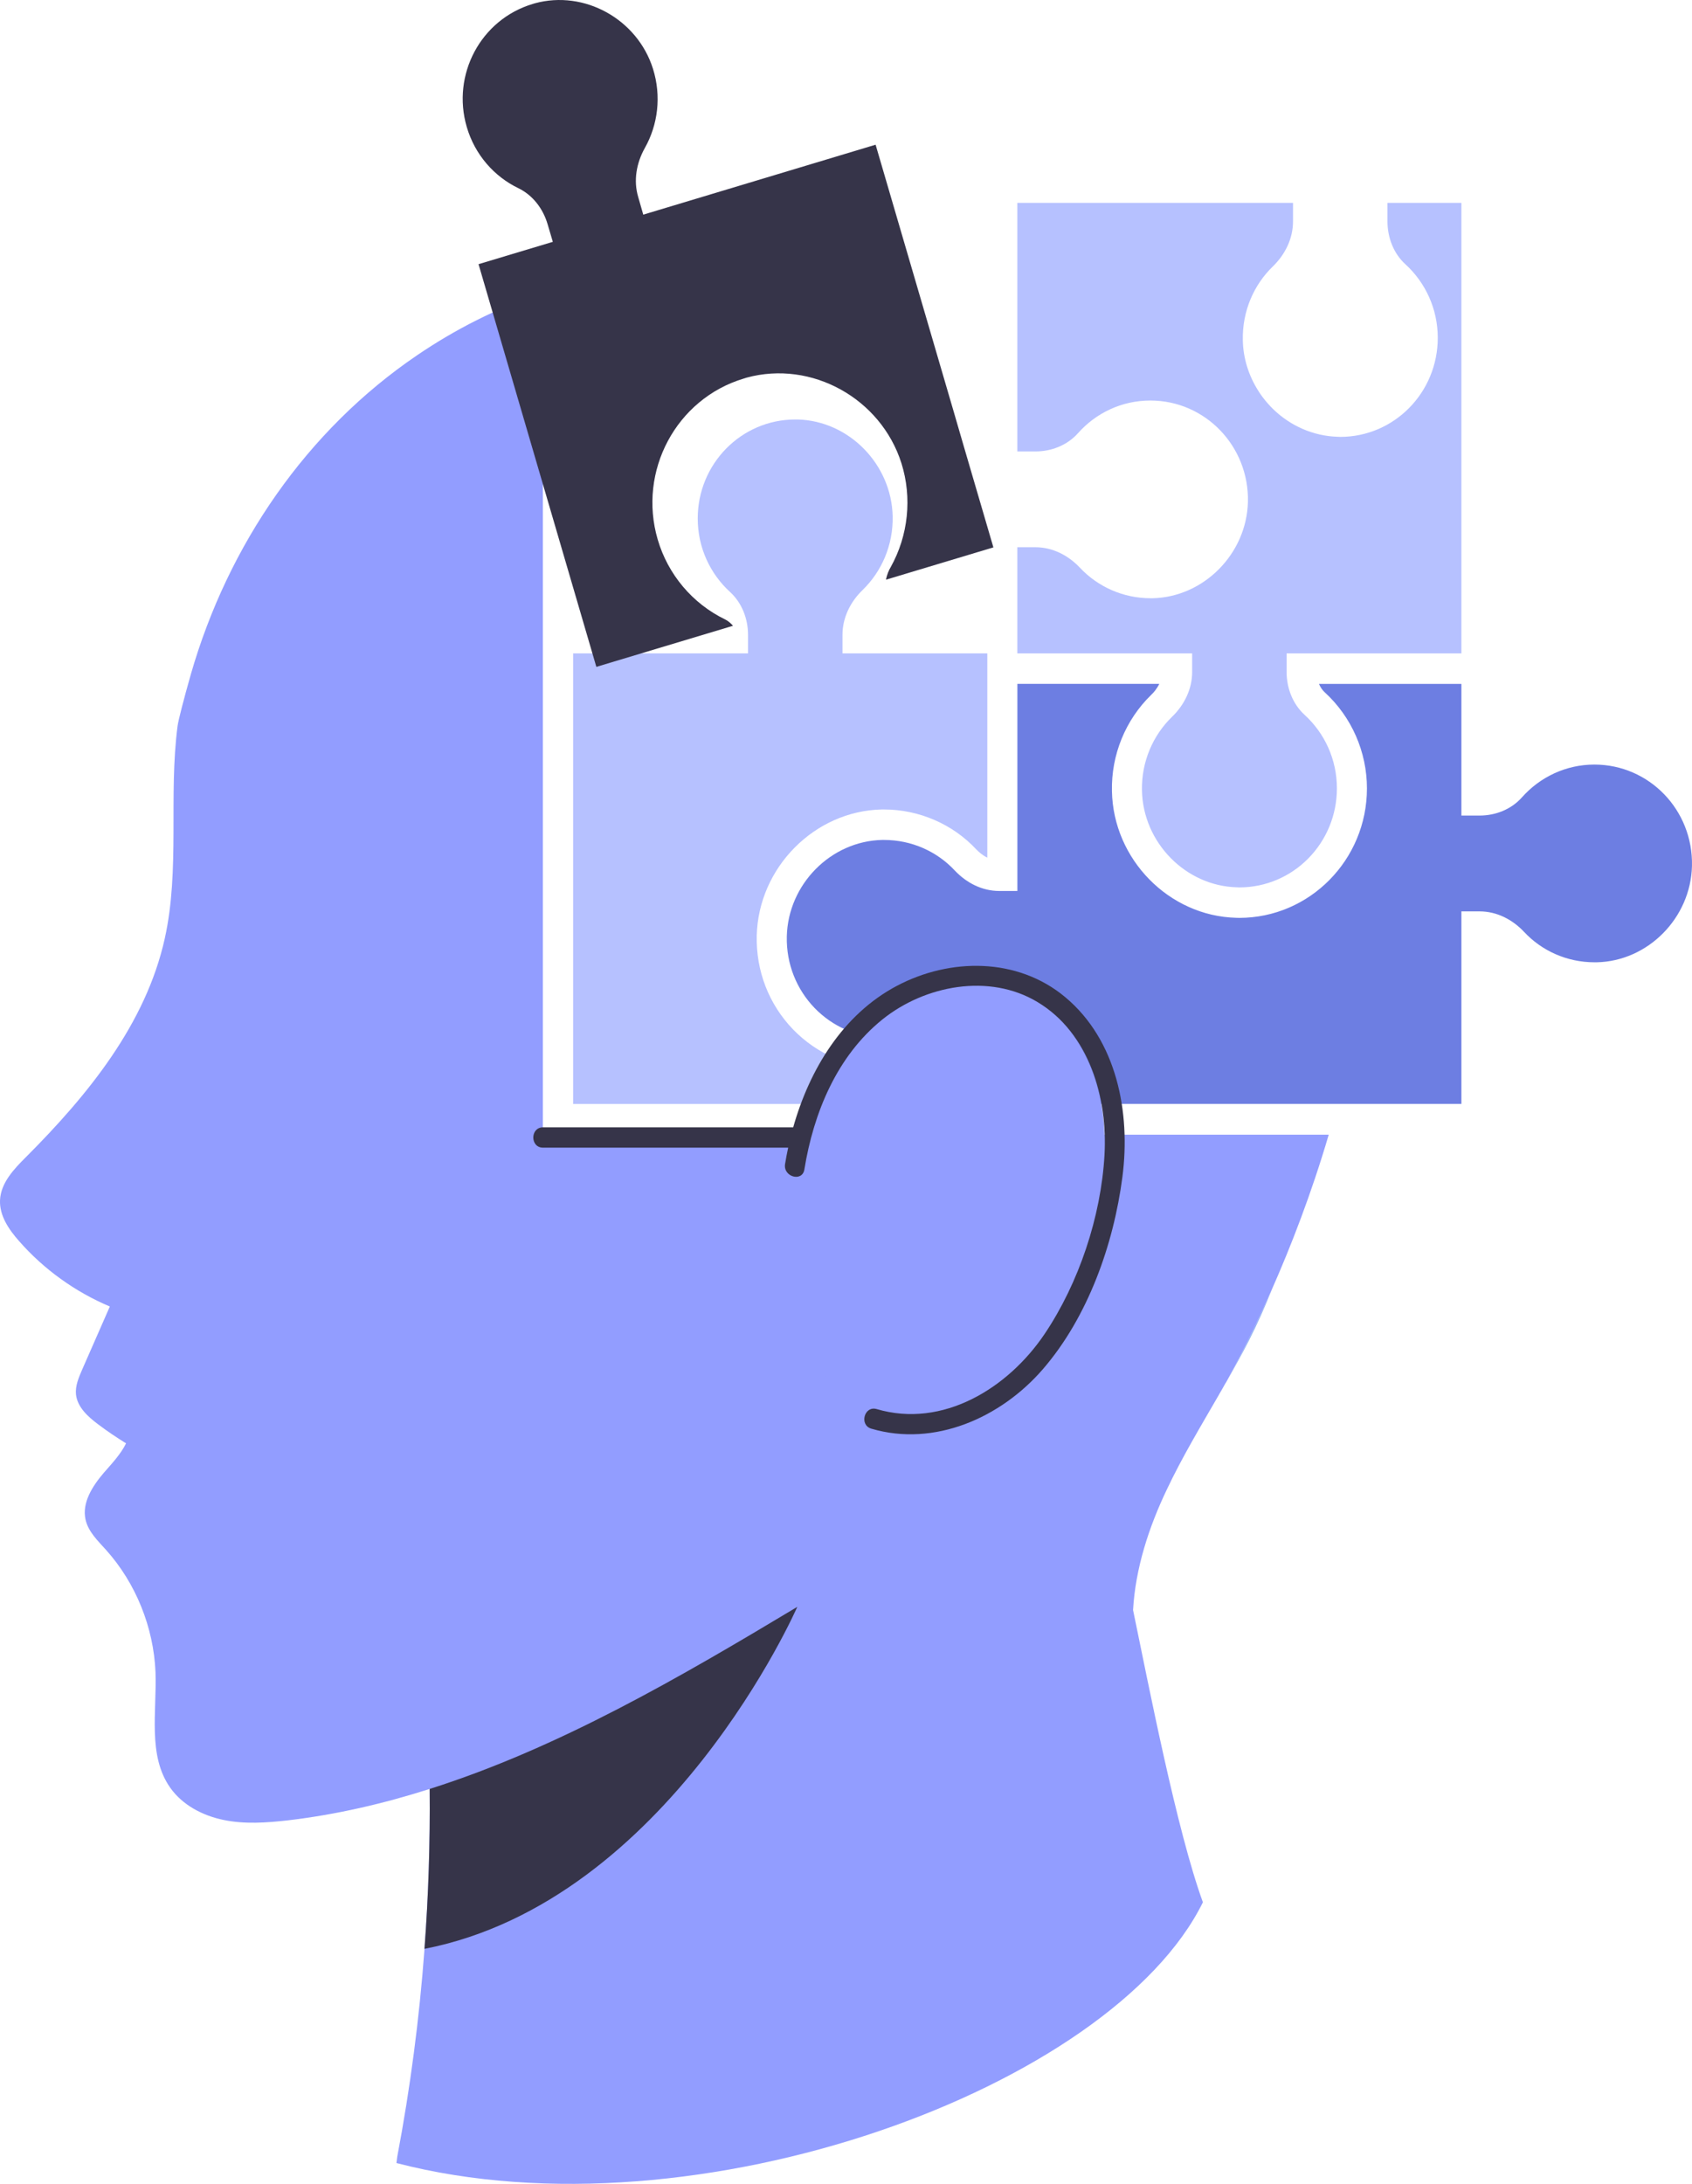 <svg width="62" height="80" viewBox="0 0 62 80" fill="none" xmlns="http://www.w3.org/2000/svg">
    <path d="M48.689 41.565C48.051 43.736 47.298 45.667 46.613 47.217C45.936 48.749 45.333 49.903 44.982 50.541C44.952 50.598 44.922 50.65 44.892 50.694C44.823 50.824 44.746 50.95 44.673 51.076C44.665 51.098 44.66 51.102 44.66 51.102C44.001 52.243 43.321 53.372 42.76 54.557C42.097 55.941 41.604 57.456 41.519 58.98C42.088 61.723 43.12 67.057 44.078 69.684C40.744 76.455 25.558 82.102 14.527 79.237L14.557 79.003C15.033 76.49 15.366 73.951 15.555 71.394C15.559 71.389 15.559 71.39 15.563 71.39C15.559 71.39 15.559 71.39 15.555 71.39C15.7 69.441 15.764 67.487 15.743 65.534C14.052 66.072 12.319 66.476 10.538 66.685C9.764 66.772 8.967 66.828 8.202 66.671C7.435 66.515 6.687 66.129 6.233 65.482C5.407 64.306 5.749 62.7 5.698 61.254C5.629 59.614 4.979 57.999 3.892 56.784C3.588 56.445 3.233 56.111 3.134 55.664C2.997 55.043 3.391 54.436 3.802 53.954C4.097 53.615 4.427 53.268 4.619 52.873C4.269 52.656 3.926 52.426 3.592 52.174C3.224 51.897 2.835 51.549 2.784 51.081C2.754 50.768 2.882 50.469 3.006 50.182C3.349 49.405 3.687 48.632 4.025 47.86C2.758 47.326 1.607 46.501 0.699 45.464C0.322 45.039 -0.024 44.531 0.001 43.962C0.031 43.328 0.511 42.825 0.956 42.382C3.212 40.121 5.339 37.521 6.037 34.382C6.602 31.839 6.169 29.17 6.508 26.587C6.533 26.4 6.721 25.654 6.995 24.694C8.361 19.954 11.241 15.757 15.291 13.009C16.656 12.081 18.188 11.291 19.892 10.718V41.566H48.689V41.565Z" fill="#929DFF"/>
    <path d="M29.215 58.863C29.215 58.863 24.506 69.64 15.554 71.391C15.701 69.441 15.763 67.487 15.745 65.533C20.476 64.033 24.91 61.446 29.215 58.863Z" fill="#363449"/>
    <path d="M46.613 47.218C46.356 47.869 46.074 48.494 45.769 49.097C45.519 49.585 45.255 50.065 44.984 50.542C45.332 49.905 45.938 48.747 46.613 47.218Z" fill="#8BADF2"/>
    <path d="M44.892 50.694C44.782 50.895 44.708 51.025 44.675 51.077C44.748 50.951 44.822 50.824 44.892 50.694Z" fill="#8BADF2"/>
    <path d="M36.178 23.936V31.417C35.998 31.332 35.863 31.205 35.778 31.12C34.912 30.189 33.675 29.653 32.39 29.653H32.306C29.843 29.709 27.792 31.782 27.729 34.276C27.7 35.564 28.169 36.781 29.054 37.704C29.943 38.623 31.131 39.129 32.405 39.129C33.723 39.129 34.989 38.56 35.874 37.562C35.954 37.473 36.057 37.402 36.178 37.35V40.44H21.001V23.936H27.41V23.259C27.41 22.666 27.186 22.082 26.749 21.684C26.022 21.018 25.567 20.061 25.567 18.993C25.567 16.99 27.164 15.367 29.142 15.367H29.23C31.11 15.416 32.669 17.009 32.71 18.915C32.732 19.972 32.306 20.936 31.609 21.613C31.157 22.049 30.871 22.629 30.871 23.258V23.936H36.178V23.936Z" fill="#B6C1FF"/>
    <path d="M32.639 20.773C33.283 19.618 33.428 18.233 33.031 16.969C32.278 14.594 29.738 13.187 27.363 13.833L27.254 13.867C24.777 14.61 23.366 17.258 24.1 19.762C24.474 21.043 25.374 22.112 26.57 22.691C26.676 22.743 26.774 22.825 26.859 22.924L21.852 24.429L17.535 9.677L20.257 8.859L20.066 8.214C19.9 7.643 19.519 7.145 18.989 6.891C18.11 6.465 17.403 5.675 17.103 4.65C16.542 2.733 17.618 0.713 19.52 0.145L19.599 0.121C21.411 -0.375 23.355 0.701 23.927 2.519C24.243 3.526 24.107 4.573 23.628 5.423C23.321 5.972 23.206 6.612 23.385 7.215L23.571 7.863L32.085 5.301L34.953 15.101L35.309 16.325L36.401 20.052L32.466 21.235C32.499 21.043 32.577 20.877 32.639 20.773Z" fill="#363449"/>
    <path d="M61.999 31.723C61.952 33.628 60.384 35.214 58.505 35.251H58.428C57.412 35.251 56.49 34.827 55.844 34.134C55.411 33.676 54.839 33.386 54.218 33.386H53.55V40.439H37.28V36.148H36.612C36.028 36.148 35.448 36.375 35.059 36.814C34.402 37.551 33.455 38.013 32.406 38.013C30.398 38.013 28.783 36.345 28.831 34.301C28.878 32.392 30.446 30.81 32.325 30.769H32.391C33.411 30.769 34.336 31.193 34.986 31.889C35.419 32.347 35.992 32.638 36.611 32.638H37.28V25.052H42.48C42.392 25.231 42.275 25.369 42.187 25.451C41.24 26.37 40.715 27.654 40.745 28.983C40.792 31.477 42.833 33.557 45.296 33.621C45.336 33.621 45.373 33.624 45.409 33.624C47.99 33.624 50.089 31.496 50.089 28.879C50.089 27.543 49.524 26.259 48.544 25.362C48.452 25.28 48.382 25.172 48.331 25.053H53.55V29.876H54.218C54.802 29.876 55.381 29.649 55.771 29.206C56.428 28.469 57.375 28.008 58.424 28.008C60.432 28.008 62.047 29.675 61.999 31.723Z" fill="#6D7EE2"/>
    <path d="M53.55 7.432V23.936H47.145V24.613C47.145 25.205 47.369 25.79 47.806 26.188C48.533 26.854 48.988 27.811 48.988 28.879C48.988 30.882 47.391 32.508 45.409 32.508C45.383 32.508 45.354 32.504 45.325 32.504C43.445 32.456 41.882 30.863 41.845 28.957C41.823 27.9 42.249 26.936 42.946 26.259C43.398 25.823 43.684 25.243 43.684 24.614V23.936H37.279V20.047H37.944C38.564 20.047 39.137 20.337 39.57 20.795C40.223 21.491 41.148 21.915 42.165 21.915H42.231C44.11 21.874 45.681 20.289 45.728 18.383C45.773 16.34 44.158 14.672 42.153 14.672C41.1 14.672 40.153 15.133 39.5 15.87C39.107 16.31 38.531 16.537 37.944 16.537H37.279V7.432H47.38V8.11C47.38 8.739 47.094 9.32 46.642 9.759C45.945 10.432 45.519 11.397 45.541 12.457C45.552 13.135 45.762 13.771 46.106 14.314C46.154 14.392 46.206 14.467 46.261 14.541C46.323 14.62 46.385 14.702 46.452 14.776C46.518 14.851 46.588 14.925 46.657 14.992C47.281 15.595 48.114 15.974 49.021 16C49.05 16 49.08 16.004 49.109 16.004C51.087 16.004 52.684 14.381 52.684 12.375C52.684 11.311 52.229 10.35 51.502 9.684C51.065 9.29 50.841 8.701 50.841 8.109V7.432H53.55V7.432Z" fill="#B6C1FF"/>
    <path d="M40.359 43.365C40.08 45.208 39.419 47.128 38.502 48.747C37.687 50.195 36.457 51.483 34.853 51.985C33.367 52.451 31.605 52.112 30.57 50.883C29.52 49.629 29.15 47.806 29.032 46.205C28.955 45.155 29.018 44.098 29.208 43.067C29.208 43.067 29.208 43.067 29.208 43.063C29.399 41.165 30.009 39.274 31.293 37.842C32.479 36.516 34.285 35.716 36.057 35.917C37.58 36.092 38.85 37.041 39.614 38.37C40.483 39.889 40.619 41.66 40.359 43.365Z" fill="#929DFF"/>
    <path d="M39.03 36.525C37.282 35.067 34.81 35.083 32.86 36.116C30.889 37.16 29.666 39.167 29.065 41.297H19.896C19.424 41.297 19.423 42.041 19.896 42.041H28.881C28.838 42.242 28.799 42.442 28.767 42.642C28.691 43.111 29.398 43.313 29.475 42.84C29.809 40.764 30.672 38.682 32.334 37.345C33.892 36.092 36.248 35.644 38.017 36.707C39.913 37.845 40.592 40.203 40.472 42.315C40.343 44.567 39.535 46.994 38.281 48.861C36.942 50.854 34.549 52.331 32.124 51.618C31.669 51.485 31.475 52.203 31.929 52.336C34.245 53.016 36.679 51.933 38.216 50.154C39.861 48.251 40.806 45.594 41.129 43.111C41.435 40.753 40.926 38.106 39.03 36.525Z" fill="#363449"/>
</svg>
